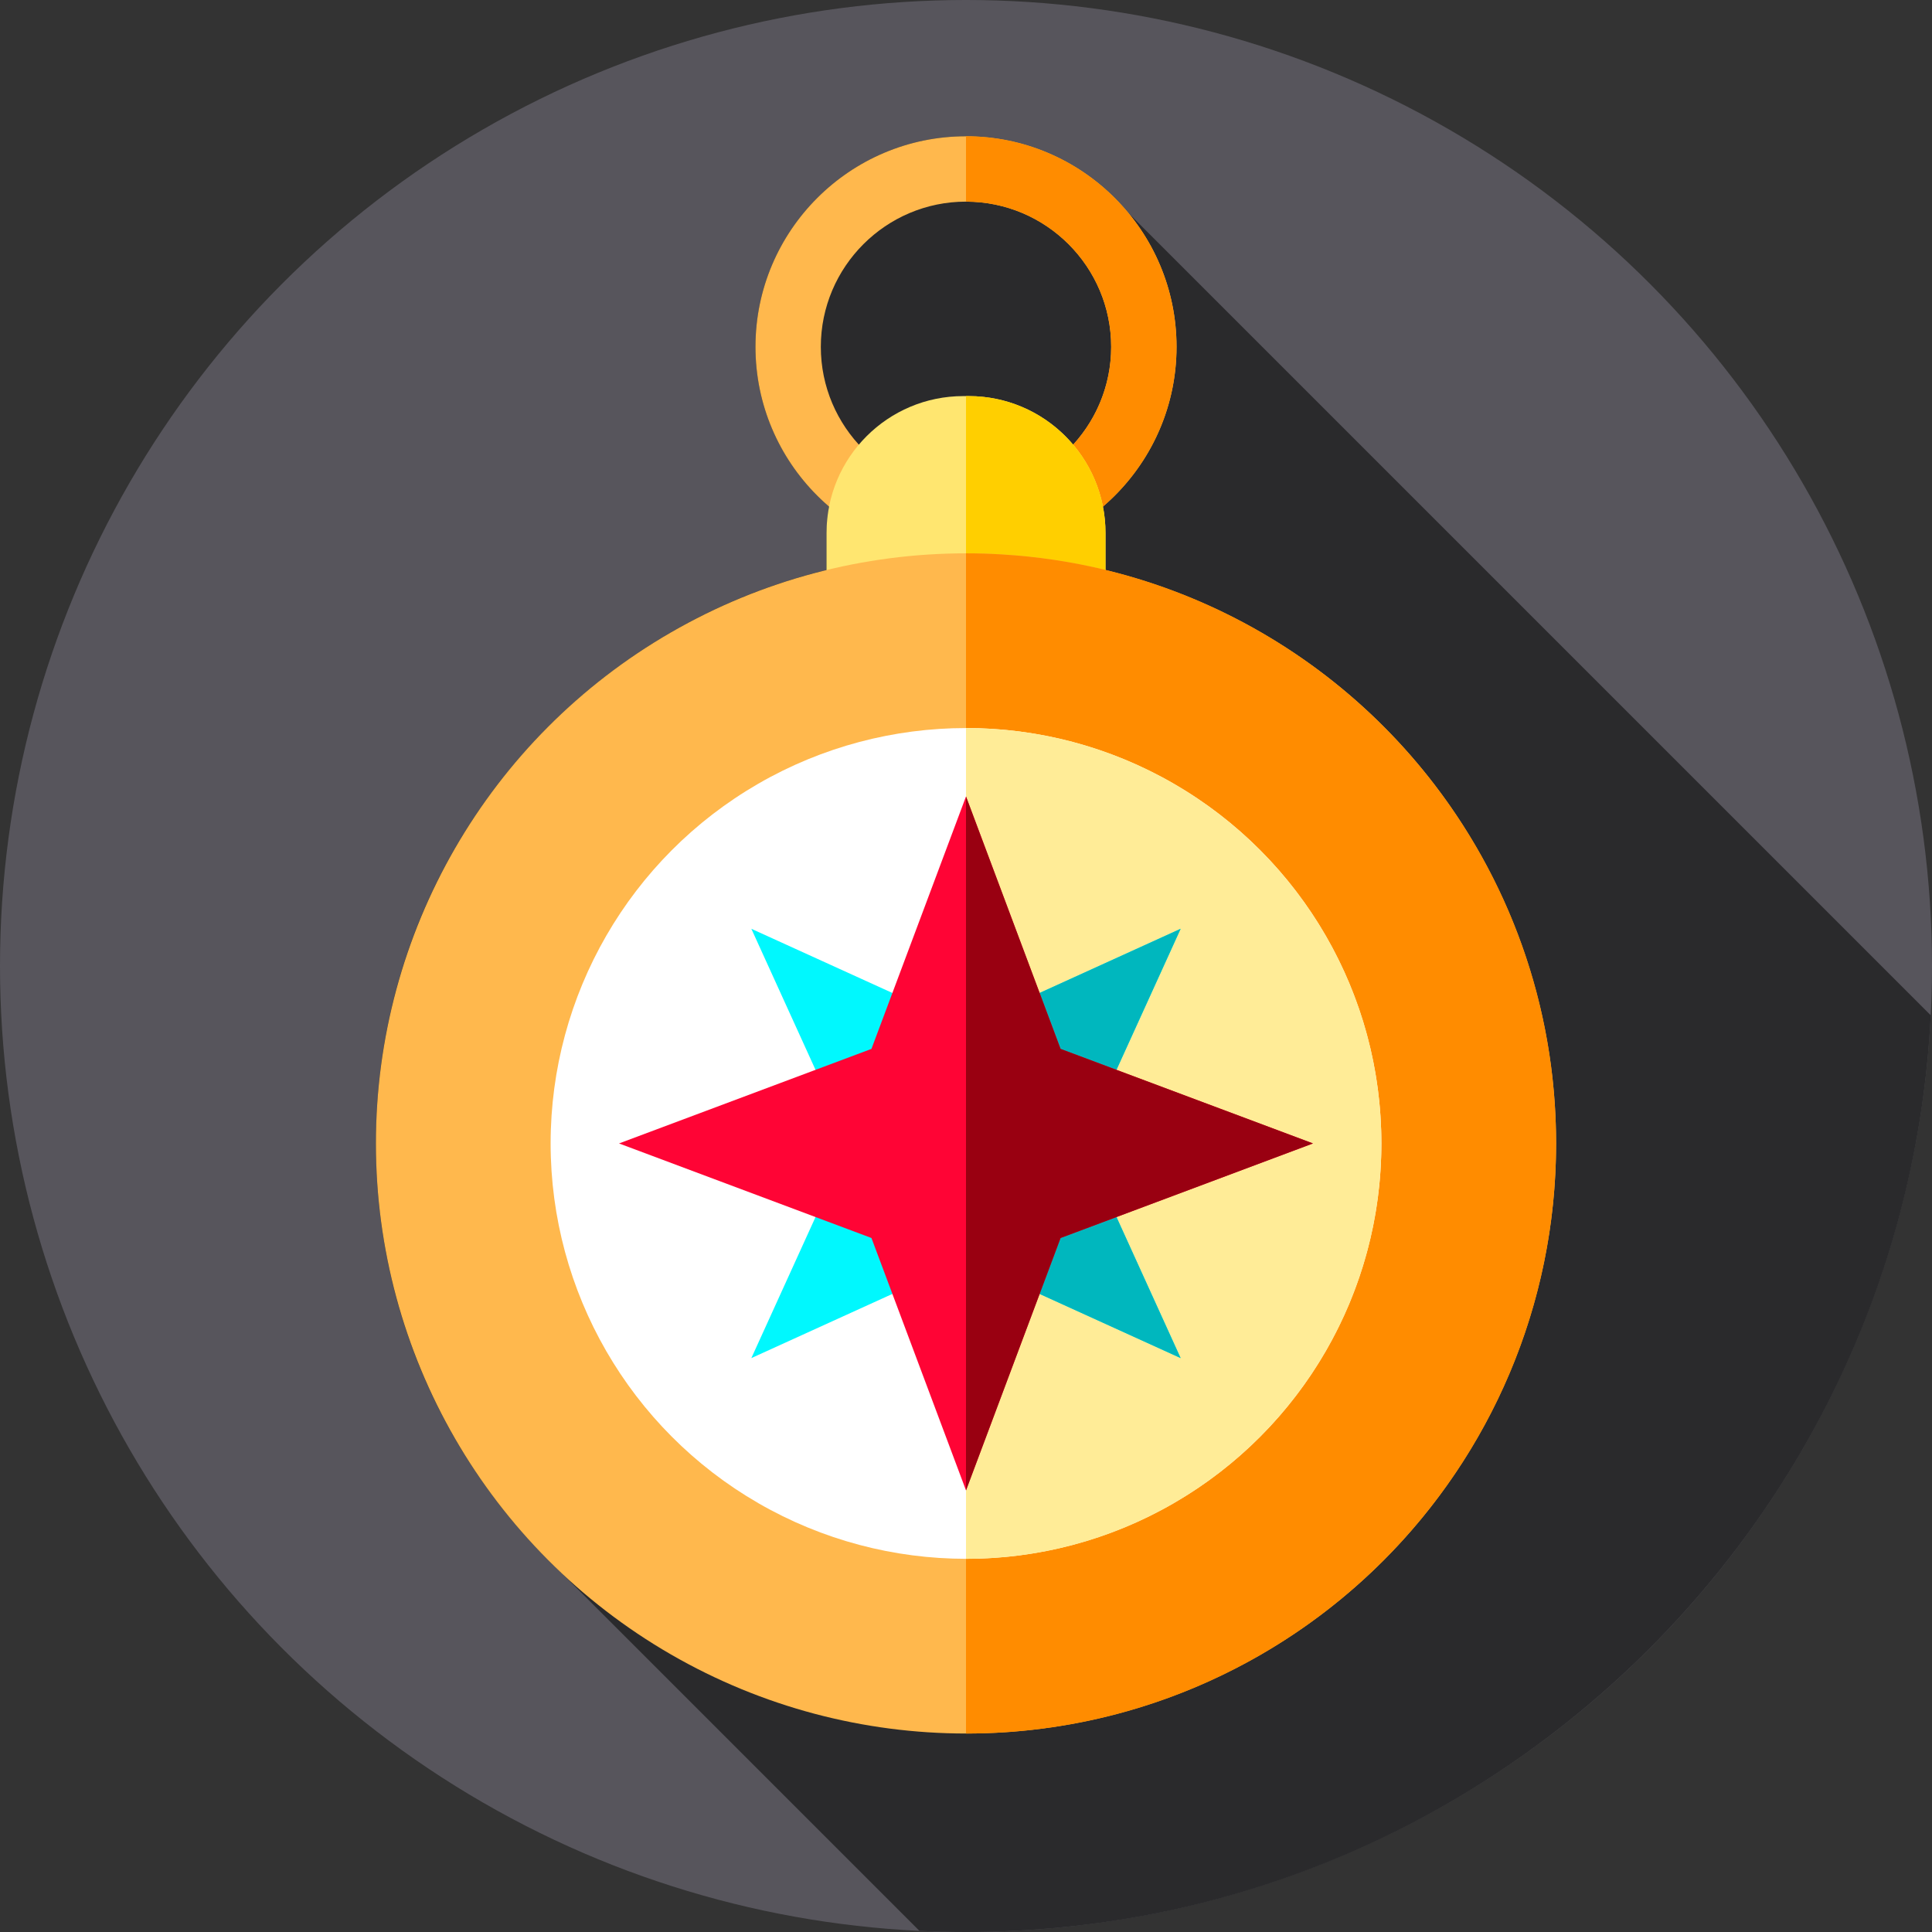 <?xml version="1.0" encoding="iso-8859-1"?>
<!-- Generator: Adobe Illustrator 19.0.0, SVG Export Plug-In . SVG Version: 6.00 Build 0)  -->
<svg version="1.1" id="Capa_1" xmlns="http://www.w3.org/2000/svg" xmlns:xlink="http://www.w3.org/1999/xlink" x="0px" y="0px"
	 viewBox="0 0 512 512" style="enable-background:new 0 0 512 512;" xml:space="preserve">
<rect x="0" y="0" width="512" height="512" fill="#333333" stroke="none"/>
<circle style="fill:#57555C;" cx="256" cy="256" r="256"/>
<path style="fill:#2A2A2C;" d="M511.671,269.07L299.019,56.418C288.777,44.026,273.295,36.115,256,36.115
	c-30.765,0-55.794,25.029-55.794,55.795c0,16.919,7.58,32.092,19.511,42.333c-0.444,2.268-0.683,4.61-0.683,7.008v9.8
	C150.51,167.66,99.619,229.394,99.619,303.024c0,45.099,19.098,85.731,49.64,114.272l94.402,94.402
	C247.75,511.893,251.862,512,256,512C393.001,512,504.866,404.381,511.671,269.07z"/>
<path style="fill:#FFB84D;" d="M256,147.704c-30.765,0-55.794-25.029-55.794-55.795c0-30.765,25.029-55.795,55.794-55.795
	s55.794,25.029,55.794,55.795S286.765,147.704,256,147.704z M256,53.435c-21.214,0-38.474,17.26-38.474,38.474
	s17.259,38.474,38.474,38.474s38.474-17.259,38.474-38.474S277.214,53.435,256,53.435z"/>
<path style="fill:#FF8C00;" d="M256,36.11v17.33c21.21,0,38.47,17.25,38.47,38.47c0,9.99-3.82,19.09-10.07,25.93
	c-7.05,7.7-17.17,12.54-28.4,12.54v17.32c3.18,0,6.31-0.27,9.34-0.78c10.18-1.73,19.43-6.22,26.95-12.67
	c11.93-10.24,19.5-25.42,19.5-42.34C311.79,61.14,286.76,36.11,256,36.11z"/>
<path style="fill:#FFE670;" d="M292.966,155.38h-73.932v-14.13c0-20.038,16.244-36.283,36.283-36.283h1.367
	c20.038,0,36.283,16.244,36.283,36.283L292.966,155.38L292.966,155.38z"/>
<path style="fill:#FFCF00;" d="M292.97,141.25v14.13H256v-50.41h0.68c11.12,0,21.07,5,27.72,12.87c3.91,4.62,6.69,10.23,7.89,16.41
	C292.74,136.51,292.97,138.85,292.97,141.25z"/>
<circle style="fill:#FFB84D;" cx="256" cy="303.02" r="156.38"/>
<path style="fill:#FF8C00;" d="M412.38,303.02c0,86.37-70.01,156.39-156.38,156.39V146.64c3.14,0,6.25,0.09,9.34,0.28
	c9.46,0.55,18.7,1.95,27.63,4.11C361.5,167.65,412.38,229.4,412.38,303.02z"/>
<circle style="fill:#FFFFFF;" cx="256" cy="303.02" r="110.08"/>
<path style="fill:#FFEC97;" d="M366.08,303.02c0,60.8-49.28,110.09-110.08,110.09V192.94C316.8,192.94,366.08,242.23,366.08,303.02z
	"/>
<polygon style="fill:#00F8FE;" points="312.884,246.14 287.002,303.024 312.884,359.909 256,334.026 199.116,359.909 
	224.998,303.024 199.116,246.14 256,272.022 "/>
<polygon style="fill:#00B7BE;" points="295.88,322.53 312.88,359.91 275.51,342.91 256,334.03 256,272.02 275.51,263.14 
	312.88,246.14 295.87,283.52 287,303.02 "/>
<polygon style="fill:#FF0435;" points="256,211.073 281.057,277.967 347.951,303.024 281.057,328.081 256,394.975 230.943,328.081 
	164.049,303.024 230.943,277.967 "/>
<polygon style="fill:#990011;" points="347.95,303.02 295.88,322.53 281.06,328.08 275.51,342.91 256,394.98 256,211.07 
	275.51,263.14 281.06,277.97 295.87,283.52 "/>
<g>
</g>
<g>
</g>
<g>
</g>
<g>
</g>
<g>
</g>
<g>
</g>
<g>
</g>
<g>
</g>
<g>
</g>
<g>
</g>
<g>
</g>
<g>
</g>
<g>
</g>
<g>
</g>
<g>
</g>
</svg>
